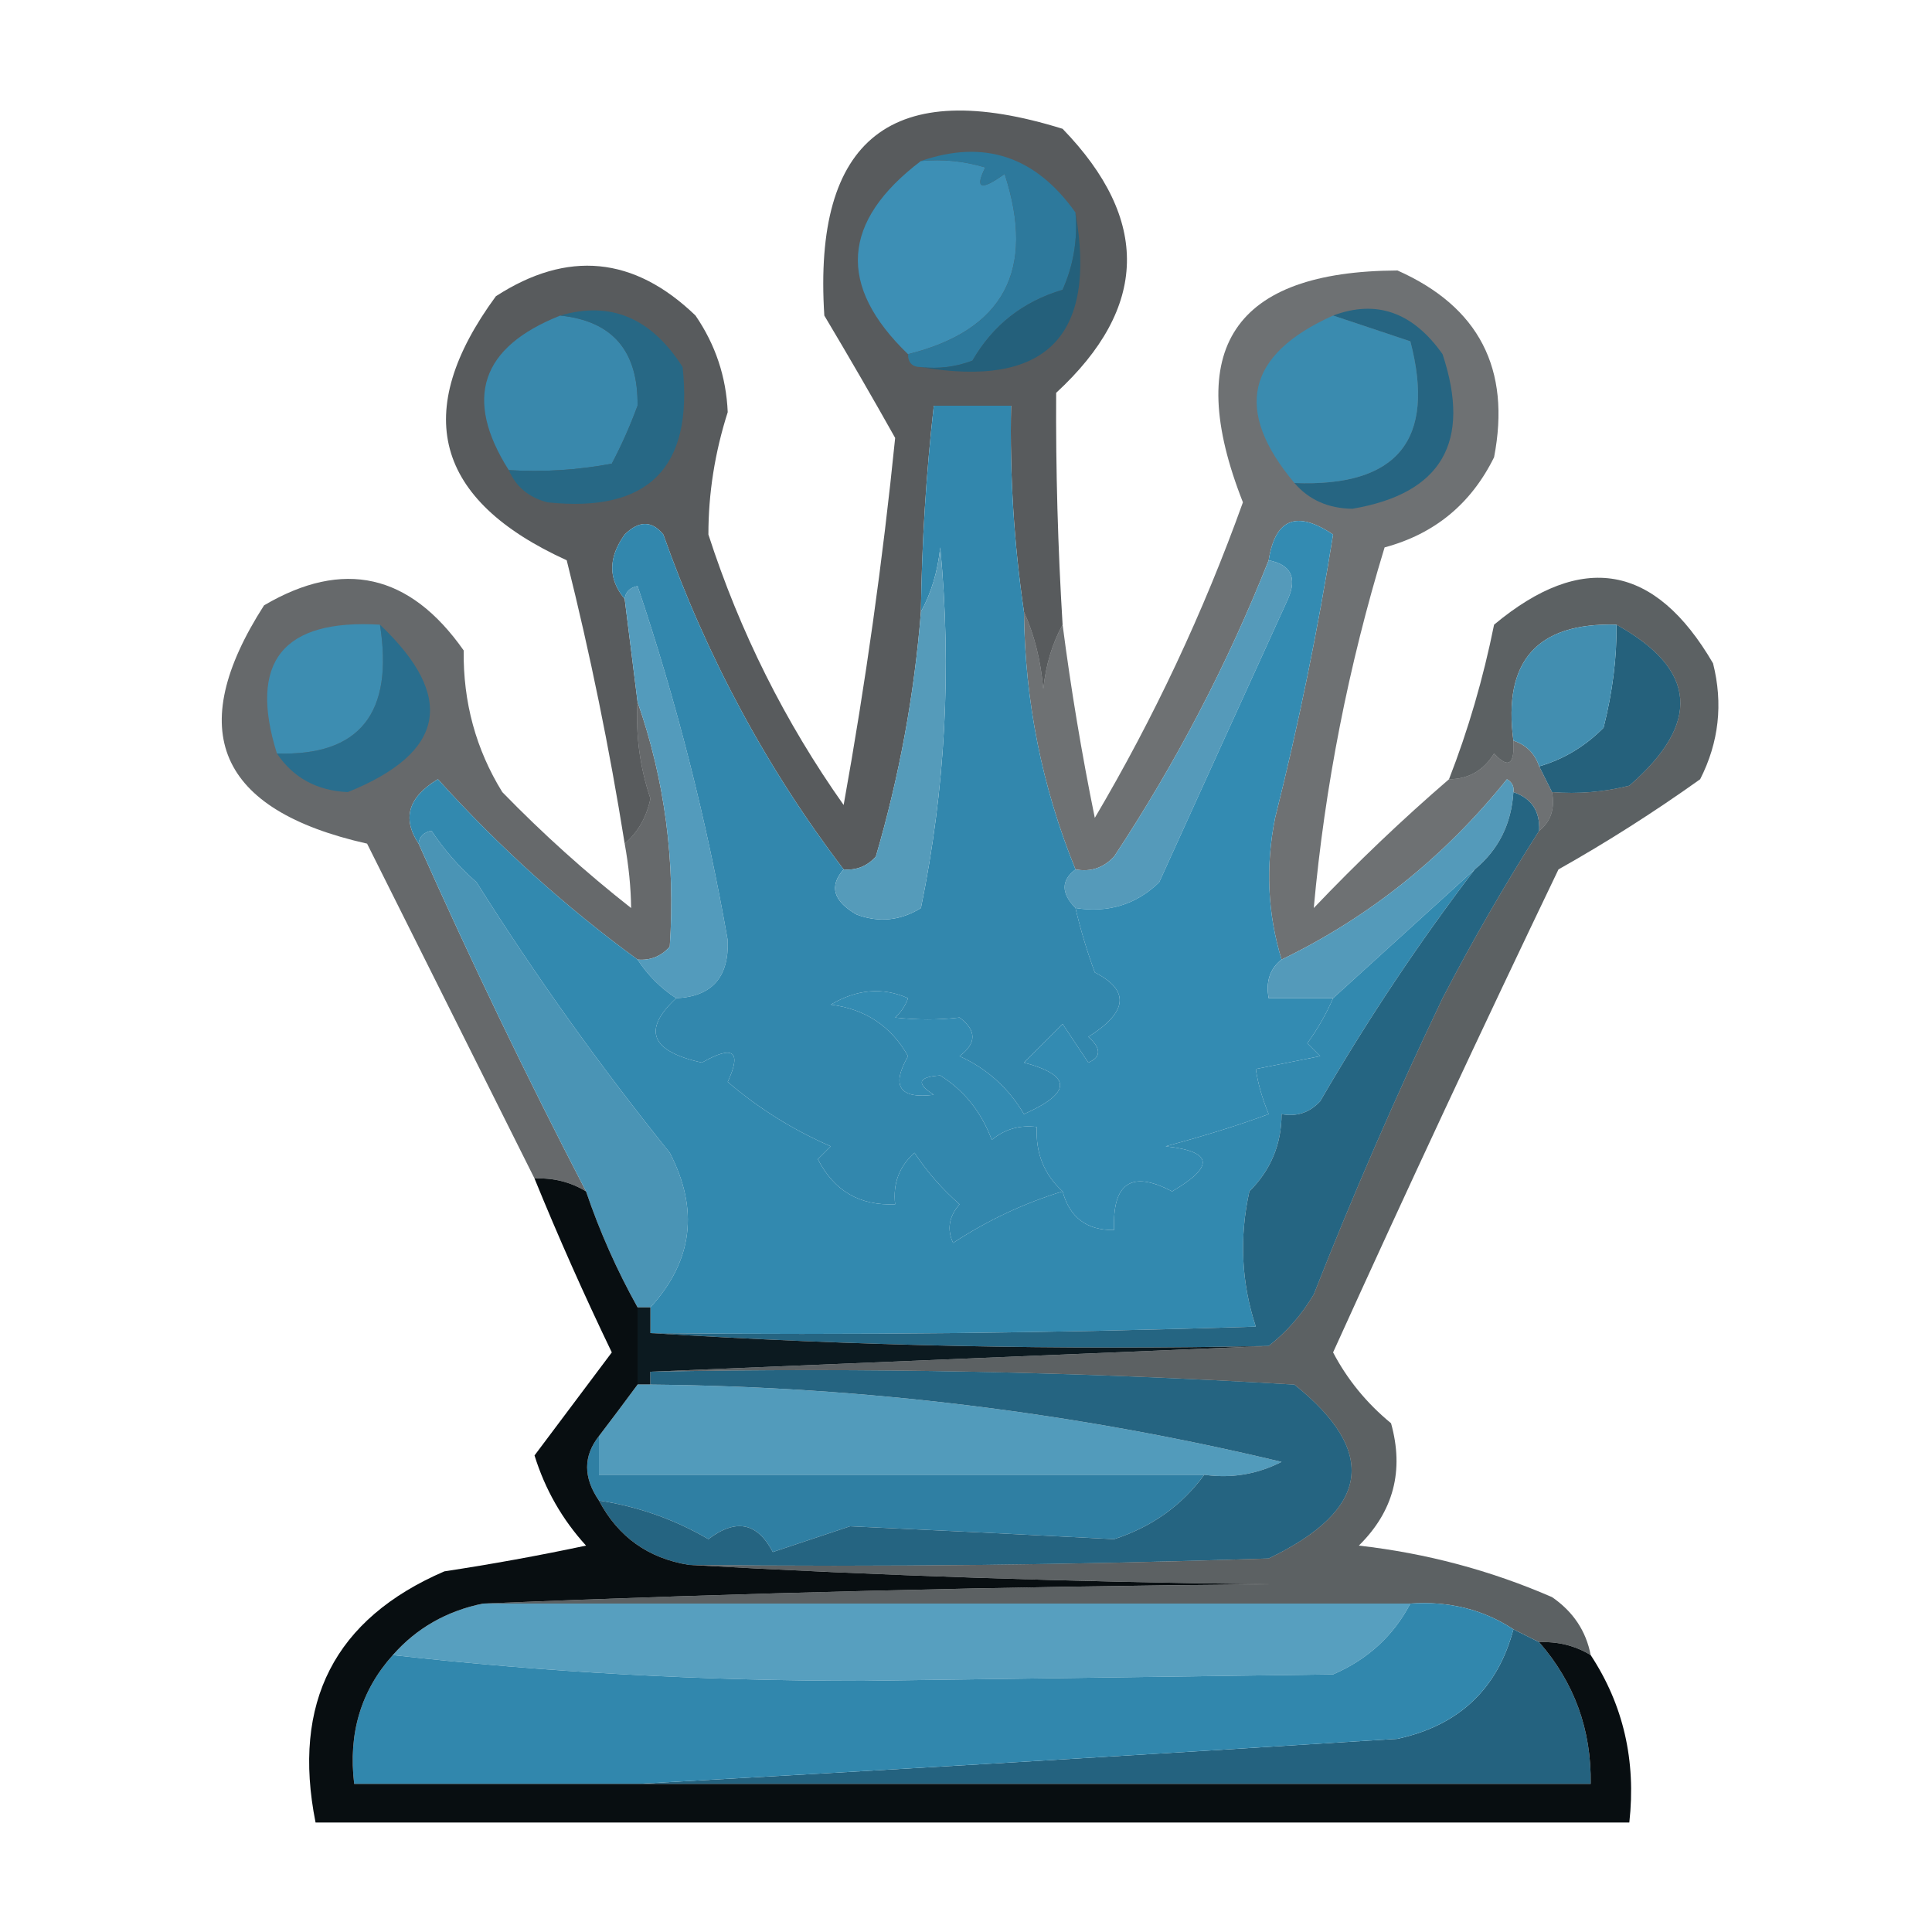 <?xml version="1.0" encoding="UTF-8"?>
<!DOCTYPE svg PUBLIC "-//W3C//DTD SVG 1.1//EN" "http://www.w3.org/Graphics/SVG/1.1/DTD/svg11.dtd">
<svg xmlns="http://www.w3.org/2000/svg" version="1.1" width="150px" height="150px" style="shape-rendering:geometricPrecision; text-rendering:geometricPrecision; image-rendering:optimizeQuality; fill-rule:evenodd; clip-rule:evenodd" xmlns:xlink="http://www.w3.org/1999/xlink">
<g><path style="opacity:0.666" fill="#050a0c" d="M 82.5,48.5 C 81.698,49.952 81.198,51.618 81,53.5C 80.809,51.292 80.309,49.292 79.5,47.5C 78.725,42.203 78.392,36.87 78.5,31.5C 76.5,31.5 74.5,31.5 72.5,31.5C 71.902,36.813 71.569,42.146 71.5,47.5C 70.988,53.941 69.822,60.274 68,66.5C 67.329,67.252 66.496,67.586 65.5,67.5C 59.535,59.671 54.868,51.004 51.5,41.5C 50.609,40.41 49.609,40.41 48.5,41.5C 47.212,43.298 47.212,44.965 48.5,46.5C 48.833,49.167 49.167,51.833 49.5,54.5C 49.344,57.066 49.678,59.566 50.5,62C 50.192,63.459 49.525,64.626 48.5,65.5C 47.321,58.115 45.821,50.782 44,43.5C 33.736,38.826 31.903,31.992 38.5,23C 44.062,19.399 49.229,19.899 54,24.5C 55.552,26.768 56.385,29.268 56.5,32C 55.499,35.136 54.999,38.303 55,41.5C 57.446,49.058 60.946,56.058 65.5,62.5C 67.201,53.058 68.534,43.558 69.5,34C 67.755,30.888 65.922,27.722 64,24.5C 63.115,10.72 69.282,5.887 82.5,10C 89.325,17.056 89.158,23.89 82,30.5C 81.964,36.487 82.131,42.487 82.5,48.5 Z"/></g>
<g><path style="opacity:1" fill="#3d8fb5" d="M 71.5,12.5 C 73.199,12.34 74.866,12.507 76.5,13C 75.66,14.666 76.16,14.833 78,13.5C 80.429,20.982 77.929,25.648 70.5,27.5C 64.991,22.19 65.325,17.19 71.5,12.5 Z"/></g>
<g><path style="opacity:1" fill="#2d799c" d="M 71.5,12.5 C 76.408,10.802 80.408,12.136 83.5,16.5C 83.682,18.591 83.348,20.591 82.5,22.5C 79.424,23.411 77.091,25.244 75.5,28C 74.207,28.49 72.873,28.657 71.5,28.5C 70.833,28.5 70.5,28.167 70.5,27.5C 77.929,25.648 80.429,20.982 78,13.5C 76.16,14.833 75.66,14.666 76.5,13C 74.866,12.507 73.199,12.34 71.5,12.5 Z"/></g>
<g><path style="opacity:1" fill="#24607b" d="M 83.5,16.5 C 85.186,26.147 81.186,30.147 71.5,28.5C 72.873,28.657 74.207,28.49 75.5,28C 77.091,25.244 79.424,23.411 82.5,22.5C 83.348,20.591 83.682,18.591 83.5,16.5 Z"/></g>
<g><path style="opacity:1" fill="#3988ac" d="M 43.5,24.5 C 47.559,24.919 49.559,27.252 49.5,31.5C 48.926,33.059 48.26,34.559 47.5,36C 44.854,36.497 42.187,36.664 39.5,36.5C 35.986,30.95 37.319,26.95 43.5,24.5 Z"/></g>
<g><path style="opacity:0.581" fill="#060b0e" d="M 112.5,60.5 C 114.017,60.489 115.184,59.823 116,58.5C 117.107,59.712 117.607,59.379 117.5,57.5C 118.5,57.833 119.167,58.5 119.5,59.5C 119.833,60.167 120.167,60.833 120.5,61.5C 120.737,62.791 120.404,63.791 119.5,64.5C 119.573,62.973 118.906,61.973 117.5,61.5C 117.565,61.062 117.399,60.728 117,60.5C 112.138,66.544 106.305,71.211 99.5,74.5C 98.411,70.922 98.245,67.255 99,63.5C 100.821,56.244 102.321,48.91 103.5,41.5C 100.672,39.599 99.006,40.266 98.5,43.5C 95.293,51.581 91.293,59.248 86.5,66.5C 85.675,67.386 84.675,67.719 83.5,67.5C 80.903,61.109 79.57,54.443 79.5,47.5C 80.309,49.292 80.809,51.292 81,53.5C 81.198,51.618 81.698,49.952 82.5,48.5C 83.15,53.513 83.984,58.513 85,63.5C 89.599,55.709 93.432,47.543 96.5,39C 91.795,27.061 95.795,21.061 108.5,21C 114.823,23.811 117.323,28.645 116,35.5C 114.212,39.123 111.379,41.456 107.5,42.5C 104.693,51.7 102.86,61.033 102,70.5C 105.369,66.963 108.869,63.629 112.5,60.5 Z"/></g>
<g><path style="opacity:1" fill="#266582" d="M 103.5,24.5 C 106.867,23.238 109.7,24.238 112,27.5C 114.26,34.325 111.927,38.325 105,39.5C 103.124,39.475 101.624,38.809 100.5,37.5C 108.495,37.825 111.495,34.158 109.5,26.5C 107.5,25.833 105.5,25.167 103.5,24.5 Z"/></g>
<g><path style="opacity:1" fill="#3a8baf" d="M 103.5,24.5 C 105.5,25.167 107.5,25.833 109.5,26.5C 111.495,34.158 108.495,37.825 100.5,37.5C 95.762,31.857 96.762,27.524 103.5,24.5 Z"/></g>
<g><path style="opacity:1" fill="#276885" d="M 43.5,24.5 C 47.402,23.348 50.569,24.682 53,28.5C 53.833,36.333 50.333,39.833 42.5,39C 41.058,38.623 40.058,37.79 39.5,36.5C 42.187,36.664 44.854,36.497 47.5,36C 48.26,34.559 48.926,33.059 49.5,31.5C 49.559,27.252 47.559,24.919 43.5,24.5 Z"/></g>
<g><path style="opacity:1" fill="#25617c" d="M 125.5,48.5 C 131.766,51.977 132.099,56.143 126.5,61C 124.527,61.495 122.527,61.662 120.5,61.5C 120.167,60.833 119.833,60.167 119.5,59.5C 121.394,58.952 123.06,57.952 124.5,56.5C 125.204,53.699 125.538,51.032 125.5,48.5 Z"/></g>
<g><path style="opacity:0.616" fill="#070c0f" d="M 48.5,65.5 C 49.525,64.626 50.192,63.459 50.5,62C 49.678,59.566 49.344,57.066 49.5,54.5C 51.617,60.557 52.45,66.89 52,73.5C 51.329,74.252 50.496,74.586 49.5,74.5C 43.931,70.439 38.764,65.772 34,60.5C 31.699,61.877 31.199,63.544 32.5,65.5C 36.575,74.648 40.908,83.648 45.5,92.5C 44.292,91.766 42.959,91.433 41.5,91.5C 37.18,82.86 32.847,74.193 28.5,65.5C 16.92,62.894 14.254,56.727 20.5,47C 26.653,43.377 31.819,44.544 36,50.5C 35.952,54.521 36.952,58.187 39,61.5C 42.145,64.734 45.478,67.734 49,70.5C 48.981,68.892 48.815,67.226 48.5,65.5 Z"/></g>
<g><path style="opacity:1" fill="#3d8db1" d="M 29.5,48.5 C 30.587,55.38 27.921,58.714 21.5,58.5C 19.276,51.383 21.942,48.05 29.5,48.5 Z"/></g>
<g><path style="opacity:1" fill="#296e8e" d="M 29.5,48.5 C 35.412,54.108 34.578,58.441 27,61.5C 24.601,61.387 22.768,60.387 21.5,58.5C 27.921,58.714 30.587,55.38 29.5,48.5 Z"/></g>
<g><path style="opacity:1" fill="#559aba" d="M 98.5,43.5 C 100.225,43.843 100.725,44.843 100,46.5C 96.674,53.799 93.341,61.132 90,68.5C 88.211,70.229 86.044,70.896 83.5,70.5C 82.375,69.348 82.375,68.348 83.5,67.5C 84.675,67.719 85.675,67.386 86.5,66.5C 91.293,59.248 95.293,51.581 98.5,43.5 Z"/></g>
<g><path style="opacity:1" fill="#539bbc" d="M 52.5,77.5 C 51.306,76.728 50.306,75.728 49.5,74.5C 50.496,74.586 51.329,74.252 52,73.5C 52.45,66.89 51.617,60.557 49.5,54.5C 49.167,51.833 48.833,49.167 48.5,46.5C 48.56,45.957 48.893,45.624 49.5,45.5C 52.521,54.462 54.855,63.628 56.5,73C 56.605,75.873 55.272,77.373 52.5,77.5 Z"/></g>
<g><path style="opacity:1" fill="#338bb2" d="M 99.5,74.5 C 98.596,75.209 98.263,76.209 98.5,77.5C 100.167,77.5 101.833,77.5 103.5,77.5C 102.972,78.721 102.305,79.887 101.5,81C 101.833,81.333 102.167,81.667 102.5,82C 100.833,82.333 99.167,82.667 97.5,83C 97.665,84.117 97.998,85.284 98.5,86.5C 96.245,87.337 93.579,88.17 90.5,89C 94.166,89.391 94.332,90.557 91,92.5C 87.85,90.839 86.35,91.839 86.5,95.5C 84.381,95.532 83.048,94.532 82.5,92.5C 81.058,91.18 80.391,89.514 80.5,87.5C 79.178,87.33 78.011,87.663 77,88.5C 76.189,86.33 74.855,84.663 73,83.5C 71.278,83.611 71.112,84.111 72.5,85C 69.833,85.333 69.167,84.333 70.5,82C 69.187,79.674 67.187,78.341 64.5,78C 66.534,76.795 68.534,76.628 70.5,77.5C 70.291,78.086 69.957,78.586 69.5,79C 71.207,79.195 72.874,79.195 74.5,79C 75.833,80 75.833,81 74.5,82C 76.64,82.973 78.307,84.473 79.5,86.5C 83.237,84.832 83.237,83.499 79.5,82.5C 80.5,81.5 81.5,80.5 82.5,79.5C 83.167,80.5 83.833,81.5 84.5,82.5C 85.506,82.062 85.506,81.396 84.5,80.5C 87.569,78.565 87.736,76.898 85,75.5C 84.392,73.846 83.892,72.179 83.5,70.5C 86.044,70.896 88.211,70.229 90,68.5C 93.341,61.132 96.674,53.799 100,46.5C 100.725,44.843 100.225,43.843 98.5,43.5C 99.006,40.266 100.672,39.599 103.5,41.5C 102.321,48.91 100.821,56.244 99,63.5C 98.245,67.255 98.411,70.922 99.5,74.5 Z"/></g>
<g><path style="opacity:1" fill="#3287ad" d="M 79.5,47.5 C 79.57,54.443 80.903,61.109 83.5,67.5C 82.375,68.348 82.375,69.348 83.5,70.5C 83.892,72.179 84.392,73.846 85,75.5C 87.736,76.898 87.569,78.565 84.5,80.5C 85.506,81.396 85.506,82.062 84.5,82.5C 83.833,81.5 83.167,80.5 82.5,79.5C 81.5,80.5 80.5,81.5 79.5,82.5C 83.237,83.499 83.237,84.832 79.5,86.5C 78.307,84.473 76.64,82.973 74.5,82C 75.833,81 75.833,80 74.5,79C 72.874,79.195 71.207,79.195 69.5,79C 69.957,78.586 70.291,78.086 70.5,77.5C 68.534,76.628 66.534,76.795 64.5,78C 67.187,78.341 69.187,79.674 70.5,82C 69.167,84.333 69.833,85.333 72.5,85C 71.112,84.111 71.278,83.611 73,83.5C 74.855,84.663 76.189,86.33 77,88.5C 78.011,87.663 79.178,87.33 80.5,87.5C 80.391,89.514 81.058,91.18 82.5,92.5C 79.492,93.42 76.659,94.754 74,96.5C 73.508,95.451 73.674,94.451 74.5,93.5C 73.147,92.315 71.98,90.981 71,89.5C 69.812,90.563 69.312,91.897 69.5,93.5C 66.755,93.627 64.755,92.46 63.5,90C 63.833,89.667 64.167,89.333 64.5,89C 61.559,87.717 58.893,86.05 56.5,84C 57.602,81.609 56.936,81.109 54.5,82.5C 50.516,81.625 49.849,79.959 52.5,77.5C 55.272,77.373 56.605,75.873 56.5,73C 54.855,63.628 52.521,54.462 49.5,45.5C 48.893,45.624 48.56,45.957 48.5,46.5C 47.212,44.965 47.212,43.298 48.5,41.5C 49.609,40.41 50.609,40.41 51.5,41.5C 54.868,51.004 59.535,59.671 65.5,67.5C 64.355,68.793 64.689,69.959 66.5,71C 68.235,71.651 69.902,71.485 71.5,70.5C 73.396,61.252 73.896,51.919 73,42.5C 72.802,44.382 72.302,46.048 71.5,47.5C 71.569,42.146 71.902,36.813 72.5,31.5C 74.5,31.5 76.5,31.5 78.5,31.5C 78.392,36.87 78.725,42.203 79.5,47.5 Z"/></g>
<g><path style="opacity:1" fill="#559bba" d="M 65.5,67.5 C 66.496,67.586 67.329,67.252 68,66.5C 69.822,60.274 70.988,53.941 71.5,47.5C 72.302,46.048 72.802,44.382 73,42.5C 73.896,51.919 73.396,61.252 71.5,70.5C 69.902,71.485 68.235,71.651 66.5,71C 64.689,69.959 64.355,68.793 65.5,67.5 Z"/></g>
<g><path style="opacity:1" fill="#4a94b5" d="M 50.5,101.5 C 50.167,101.5 49.833,101.5 49.5,101.5C 47.895,98.622 46.561,95.622 45.5,92.5C 40.908,83.648 36.575,74.648 32.5,65.5C 32.56,64.957 32.893,64.624 33.5,64.5C 34.48,65.981 35.647,67.315 37,68.5C 41.559,75.74 46.559,82.74 52,89.5C 54.284,93.9 53.784,97.9 50.5,101.5 Z"/></g>
<g><path style="opacity:1" fill="#549aba" d="M 117.5,61.5 C 117.346,63.97 116.346,65.97 114.5,67.5C 110.833,70.833 107.167,74.167 103.5,77.5C 101.833,77.5 100.167,77.5 98.5,77.5C 98.263,76.209 98.596,75.209 99.5,74.5C 106.305,71.211 112.138,66.544 117,60.5C 117.399,60.728 117.565,61.062 117.5,61.5 Z"/></g>
<g><path style="opacity:1" fill="#3289af" d="M 49.5,74.5 C 50.306,75.728 51.306,76.728 52.5,77.5C 49.849,79.959 50.516,81.625 54.5,82.5C 56.936,81.109 57.602,81.609 56.5,84C 58.893,86.05 61.559,87.717 64.5,89C 64.167,89.333 63.833,89.667 63.5,90C 64.755,92.46 66.755,93.627 69.5,93.5C 69.312,91.897 69.812,90.563 71,89.5C 71.98,90.981 73.147,92.315 74.5,93.5C 73.674,94.451 73.508,95.451 74,96.5C 76.659,94.754 79.492,93.42 82.5,92.5C 83.048,94.532 84.381,95.532 86.5,95.5C 86.35,91.839 87.85,90.839 91,92.5C 94.332,90.557 94.166,89.391 90.5,89C 93.579,88.17 96.245,87.337 98.5,86.5C 97.998,85.284 97.665,84.117 97.5,83C 99.167,82.667 100.833,82.333 102.5,82C 102.167,81.667 101.833,81.333 101.5,81C 102.305,79.887 102.972,78.721 103.5,77.5C 107.167,74.167 110.833,70.833 114.5,67.5C 110.159,73.192 106.159,79.192 102.5,85.5C 101.675,86.386 100.675,86.719 99.5,86.5C 99.496,88.842 98.662,90.842 97,92.5C 96.211,96.091 96.378,99.591 97.5,103C 81.837,103.5 66.17,103.667 50.5,103.5C 50.5,102.833 50.5,102.167 50.5,101.5C 53.784,97.9 54.284,93.9 52,89.5C 46.559,82.74 41.559,75.74 37,68.5C 35.647,67.315 34.48,65.981 33.5,64.5C 32.893,64.624 32.56,64.957 32.5,65.5C 31.199,63.544 31.699,61.877 34,60.5C 38.764,65.772 43.931,70.439 49.5,74.5 Z"/></g>
<g><path style="opacity:1" fill="#256582" d="M 117.5,61.5 C 118.906,61.973 119.573,62.973 119.5,64.5C 116.828,68.687 114.328,73.02 112,77.5C 108.409,85.019 105.075,92.686 102,100.5C 101.051,102.093 99.885,103.426 98.5,104.5C 82.325,104.83 66.325,104.496 50.5,103.5C 66.17,103.667 81.837,103.5 97.5,103C 96.378,99.591 96.211,96.091 97,92.5C 98.662,90.842 99.496,88.842 99.5,86.5C 100.675,86.719 101.675,86.386 102.5,85.5C 106.159,79.192 110.159,73.192 114.5,67.5C 116.346,65.97 117.346,63.97 117.5,61.5 Z"/></g>
<g><path style="opacity:1" fill="#0c1a20" d="M 49.5,101.5 C 49.833,101.5 50.167,101.5 50.5,101.5C 50.5,102.167 50.5,102.833 50.5,103.5C 66.325,104.496 82.325,104.83 98.5,104.5C 82.5,105.167 66.5,105.833 50.5,106.5C 50.5,106.833 50.5,107.167 50.5,107.5C 50.167,107.5 49.833,107.5 49.5,107.5C 49.5,105.5 49.5,103.5 49.5,101.5 Z"/></g>
<g><path style="opacity:1" fill="#529bbb" d="M 49.5,107.5 C 49.833,107.5 50.167,107.5 50.5,107.5C 67.069,107.651 83.402,109.651 99.5,113.5C 97.604,114.466 95.604,114.799 93.5,114.5C 77.833,114.5 62.167,114.5 46.5,114.5C 46.5,113.5 46.5,112.5 46.5,111.5C 47.488,110.205 48.488,108.872 49.5,107.5 Z"/></g>
<g><path style="opacity:1" fill="#2f7fa3" d="M 46.5,111.5 C 46.5,112.5 46.5,113.5 46.5,114.5C 62.167,114.5 77.833,114.5 93.5,114.5C 91.763,116.88 89.43,118.547 86.5,119.5C 79.409,119.131 72.575,118.798 66,118.5C 64,119.167 62,119.833 60,120.5C 58.803,118.208 57.136,117.875 55,119.5C 52.379,117.968 49.546,116.968 46.5,116.5C 45.28,114.716 45.28,113.05 46.5,111.5 Z"/></g>
<g><path style="opacity:1" fill="#256481" d="M 50.5,107.5 C 50.5,107.167 50.5,106.833 50.5,106.5C 67.18,106.167 83.847,106.501 100.5,107.5C 107.024,112.726 106.358,117.226 98.5,121C 83.504,121.5 68.504,121.667 53.5,121.5C 50.326,120.99 47.992,119.323 46.5,116.5C 49.546,116.968 52.379,117.968 55,119.5C 57.136,117.875 58.803,118.208 60,120.5C 62,119.833 64,119.167 66,118.5C 72.575,118.798 79.409,119.131 86.5,119.5C 89.43,118.547 91.763,116.88 93.5,114.5C 95.604,114.799 97.604,114.466 99.5,113.5C 83.402,109.651 67.069,107.651 50.5,107.5 Z"/></g>
<g><path style="opacity:0.659" fill="#091013" d="M 123.5,128.5 C 122.292,127.766 120.959,127.433 119.5,127.5C 118.833,127.167 118.167,126.833 117.5,126.5C 115.162,124.96 112.495,124.294 109.5,124.5C 85.5,124.5 61.5,124.5 37.5,124.5C 57.663,123.668 77.996,123.168 98.5,123C 83.328,122.831 68.328,122.331 53.5,121.5C 68.504,121.667 83.504,121.5 98.5,121C 106.358,117.226 107.024,112.726 100.5,107.5C 83.847,106.501 67.18,106.167 50.5,106.5C 66.5,105.833 82.5,105.167 98.5,104.5C 99.885,103.426 101.051,102.093 102,100.5C 105.075,92.686 108.409,85.019 112,77.5C 114.328,73.02 116.828,68.687 119.5,64.5C 120.404,63.791 120.737,62.791 120.5,61.5C 122.527,61.662 124.527,61.495 126.5,61C 132.099,56.143 131.766,51.977 125.5,48.5C 119.344,48.325 116.677,51.325 117.5,57.5C 117.607,59.379 117.107,59.712 116,58.5C 115.184,59.823 114.017,60.489 112.5,60.5C 113.991,56.678 115.157,52.678 116,48.5C 122.841,42.793 128.508,43.793 133,51.5C 133.79,54.634 133.457,57.634 132,60.5C 128.408,63.063 124.741,65.396 121,67.5C 115.03,79.94 109.197,92.44 103.5,105C 104.608,107.112 106.108,108.946 108,110.5C 109.027,114.18 108.194,117.347 105.5,120C 110.727,120.591 115.727,121.924 120.5,124C 122.141,125.129 123.141,126.629 123.5,128.5 Z"/></g>
<g><path style="opacity:1" fill="#428eb0" d="M 125.5,48.5 C 125.538,51.032 125.204,53.699 124.5,56.5C 123.06,57.952 121.394,58.952 119.5,59.5C 119.167,58.5 118.5,57.833 117.5,57.5C 116.677,51.325 119.344,48.325 125.5,48.5 Z"/></g>
<g><path style="opacity:1" fill="#579fbf" d="M 37.5,124.5 C 61.5,124.5 85.5,124.5 109.5,124.5C 108.185,127.006 106.185,128.839 103.5,130C 91.333,130.167 79.167,130.333 67,130.5C 54.481,130.499 42.315,129.832 30.5,128.5C 32.336,126.412 34.669,125.079 37.5,124.5 Z"/></g>
<g><path style="opacity:1" fill="#24627f" d="M 117.5,126.5 C 118.167,126.833 118.833,127.167 119.5,127.5C 122.231,130.634 123.564,134.301 123.5,138.5C 98.833,138.5 74.167,138.5 49.5,138.5C 69.017,137.42 88.683,136.254 108.5,135C 113.268,133.964 116.268,131.13 117.5,126.5 Z"/></g>
<g><path style="opacity:1" fill="#3187ad" d="M 109.5,124.5 C 112.495,124.294 115.162,124.96 117.5,126.5C 116.268,131.13 113.268,133.964 108.5,135C 88.683,136.254 69.017,137.42 49.5,138.5C 42.167,138.5 34.833,138.5 27.5,138.5C 27.026,134.584 28.026,131.251 30.5,128.5C 42.315,129.832 54.481,130.499 67,130.5C 79.167,130.333 91.333,130.167 103.5,130C 106.185,128.839 108.185,127.006 109.5,124.5 Z"/></g>
<g><path style="opacity:1" fill="#080e11" d="M 41.5,91.5 C 42.959,91.433 44.292,91.766 45.5,92.5C 46.561,95.622 47.895,98.622 49.5,101.5C 49.5,103.5 49.5,105.5 49.5,107.5C 48.488,108.872 47.488,110.205 46.5,111.5C 45.28,113.05 45.28,114.716 46.5,116.5C 47.992,119.323 50.326,120.99 53.5,121.5C 68.328,122.331 83.328,122.831 98.5,123C 77.996,123.168 57.663,123.668 37.5,124.5C 34.669,125.079 32.336,126.412 30.5,128.5C 28.026,131.251 27.026,134.584 27.5,138.5C 34.833,138.5 42.167,138.5 49.5,138.5C 74.167,138.5 98.833,138.5 123.5,138.5C 123.564,134.301 122.231,130.634 119.5,127.5C 120.959,127.433 122.292,127.766 123.5,128.5C 126.035,132.355 127.035,136.688 126.5,141.5C 92.5,141.5 58.5,141.5 24.5,141.5C 22.645,132.178 25.979,125.678 34.5,122C 38.186,121.441 41.853,120.774 45.5,120C 43.654,117.976 42.321,115.643 41.5,113C 43.5,110.333 45.5,107.667 47.5,105C 45.351,100.537 43.351,96.037 41.5,91.5 Z"/></g>
</svg>
